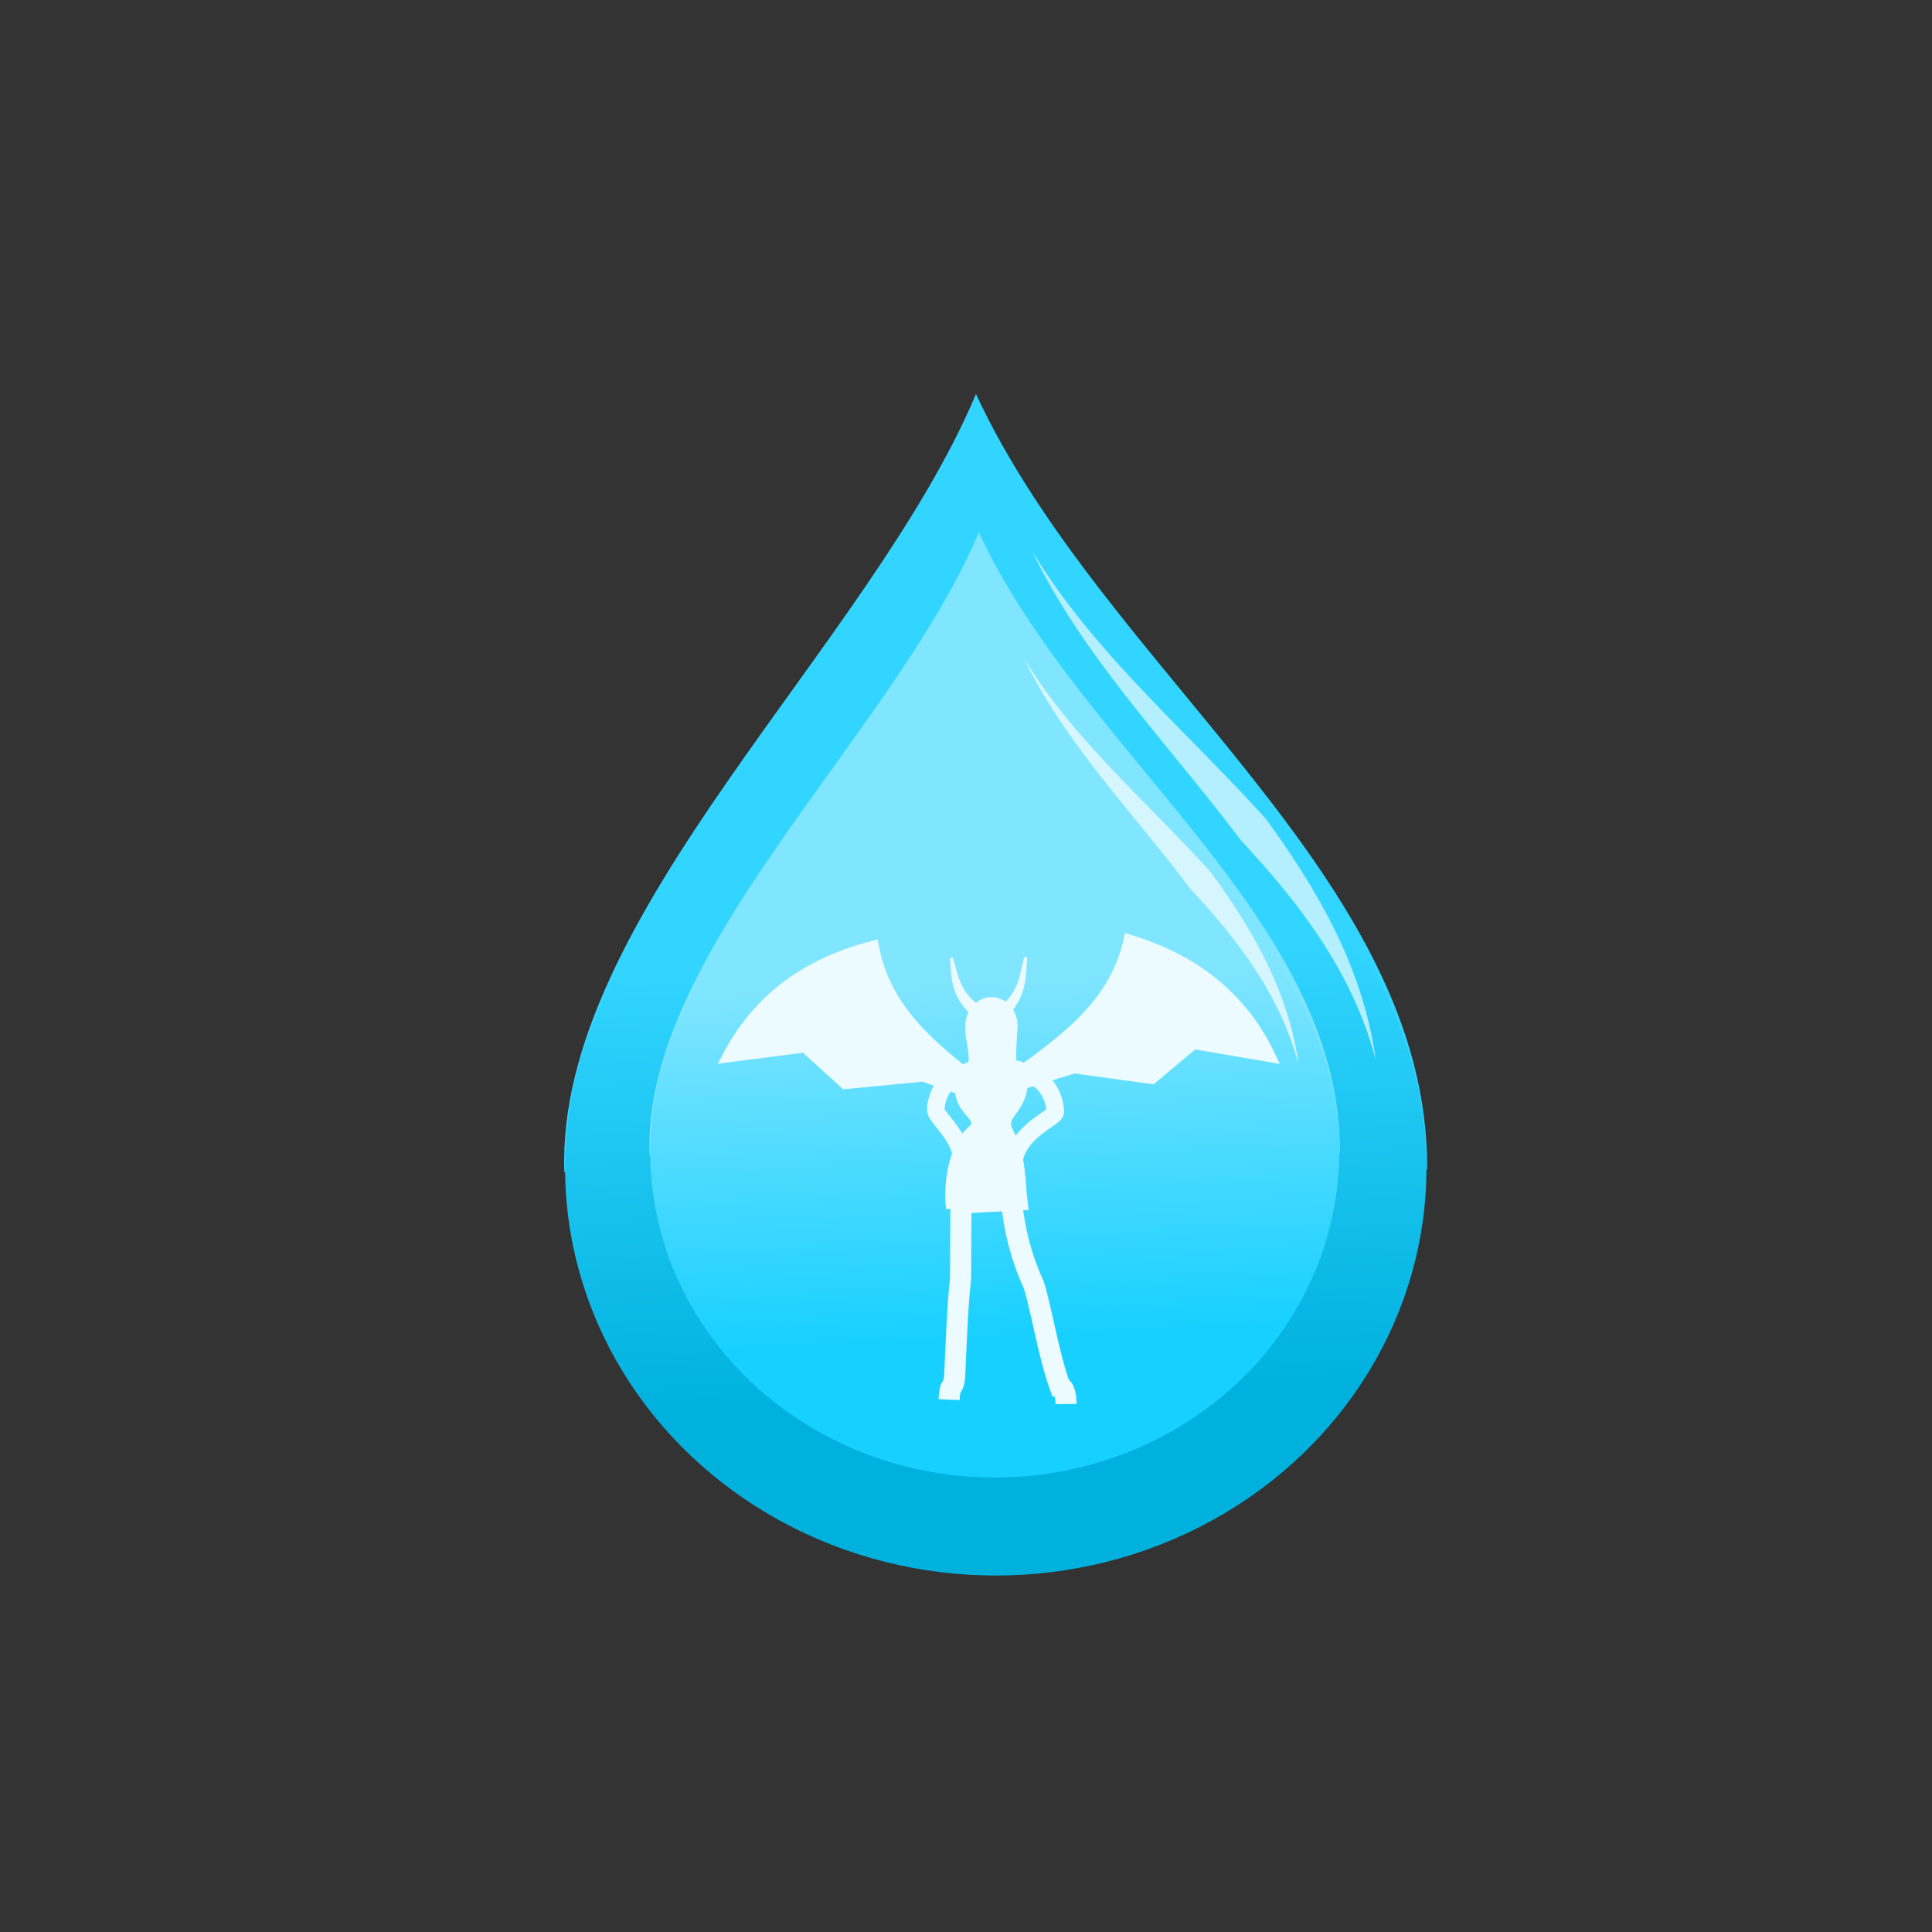 <svg xmlns="http://www.w3.org/2000/svg" xmlns:xlink="http://www.w3.org/1999/xlink" viewBox="0 0 256 256">
    <rect x="0" y="0" width="256" height="256" fill="#333333" stroke="none"/>
    <defs>
        <linearGradient id="elementalWaterDark">
            <stop offset="0" stop-color="#32d5ff"/>
            <stop offset="1" stop-color="#00b1de"/>
        </linearGradient>
        <linearGradient id="elementalWater3">
            <stop offset="0" stop-color="#80e5ff"/>
            <stop offset="1" stop-color="#18d0ff"/>
        </linearGradient>
        <linearGradient id="linearGradient941" x1="138.318" x2="143.08" y1="102.406" y2="207.565" gradientTransform="matrix(.45 0 0 .45 73.224 83.39)" gradientUnits="userSpaceOnUse" xlink:href="#elementalWater3"/>
        <linearGradient id="linearGradient1032" x1="138.318" x2="143.08" y1="102.406" y2="207.565" gradientTransform="translate(58.721 68.276) scale(.562)" gradientUnits="userSpaceOnUse" xlink:href="#elementalWaterDark"/>
    </defs>
    <g>
        <path fill="#32d5ff" fill-rule="evenodd" d="M74.776 155.303c-1.171-33.817 40.367-69.473 54.545-103.088 17.126 36.811 60.059 63.906 59.772 102.729z"/>
        <ellipse cx="131.945" cy="154.759" fill="url(#linearGradient1032)" rx="57.066" ry="54.01"/>
        <path fill="#b3efff" fill-rule="evenodd" d="M136.748 72.978c5.897 12.35 15.51 22.895 24.105 33.753a210.352 210.352 0 0 1 3.522 4.564c3.337 3.572 6.479 7.239 9.225 11.123 3.81 5.388 6.912 11.268 8.684 17.97-.947-6.9-3.292-13.245-6.519-19.302-2.316-4.349-5.063-8.506-8.017-12.57a220.057 220.057 0 0 0-4.003-4.301c-9.59-10.056-20.039-19.613-26.997-31.237z"/>
        <path fill="#80e5ff" fill-rule="evenodd" d="M86.068 153.01c-.937-27.053 32.294-55.577 43.637-82.47 13.7 29.45 48.047 51.125 47.817 82.184z"/>
        <ellipse cx="131.803" cy="152.575" fill="url(#linearGradient941)" rx="45.653" ry="43.208"/>
        <path fill="#d5f6ff" fill-rule="evenodd" d="M135.646 87.15c4.718 9.881 12.408 18.317 19.284 27.003.96 1.214 1.903 2.43 2.817 3.652 2.67 2.857 5.184 5.79 7.38 8.898 3.049 4.31 5.53 9.014 6.948 14.376-.758-5.52-2.634-10.596-5.215-15.442-1.853-3.479-4.051-6.805-6.414-10.056a176.03 176.03 0 0 0-3.202-3.44c-7.673-8.045-16.032-15.69-21.598-24.99z"/>
        <g stroke="#ecfbff">
            <path fill="none" stroke-width="2.794" d="M141.255 186.04c-.022-2.264-.796-2.32-.796-2.32-1.462-3.947-2.451-10.174-3.466-13.42-1.637-3.579-2.52-7-2.943-10.882M127.341 158.354l-.062 11.115c-.408 3.206-.657 10.434-.783 12.972-.228 2-.619.56-.733 3.017"/>
            <path fill="none" stroke-width="2.323" d="M128.004 142.185c-3.207.074-4.134 4.124-3.99 4.99.167 1.018 3.34 3.482 3.38 6.36M134.62 142.079c4.1.05 5.251 3.748 5.2 5.283-.027.806-4.83 2.373-5.536 6.629"/>
            <g fill="#ecfbff" transform="matrix(.385 0 0 .39 81.598 102.245)">
                <path fill-rule="evenodd" stroke-width="3.608" d="M115.462 148.482l24.584-1.246c-1.17-8.243-.285-15.855-5.083-24.936-3.602-6.819 7.163-7.261 4.725-21.506-.339-1.98-18.295-1.398-19.142.232-7.482 14.4 8.92 15.195 1.735 21.363-5.024 4.314-8.075 15.927-6.819 26.093z"/>
                <ellipse cx="131.009" cy="83.903" stroke-linecap="round" stroke-linejoin="round" stroke-width="3.608" rx="7.206" ry="8.121" transform="rotate(1.158)"/>
                <path fill-rule="evenodd" stroke-width="3.608" d="M134.945 113.701c-23-17.732-41.612-30.086-46.25-54.488-25.442 6.497-40.937 20.01-50.364 37.8l26.686-3.398 13.85 12.448 26.921-2.551z"/>
                <path fill-rule="evenodd" stroke-width="3.608" d="M128.202 109.717c23.698-16.789 42.794-28.38 48.415-52.575 25.158 7.52 40.094 21.647 48.794 39.804l-26.526-4.473-14.341 11.877-26.797-3.636z"/>
                <path fill-rule="evenodd" d="M121.517 101.019c1.303-4.837-.66-8.596-.723-13.638l16.934-.937c-.193 4.982-.78 11.265-.184 14.558zM124.112 83.587c-8.513-7.05-8.095-13.589-8.571-20.179 1.964 6.216 2.308 12.684 11.518 17.768zM133.989 83.319c6.995-7.05 6.652-13.589 7.043-20.179-1.613 6.216-1.897 12.685-9.464 17.768z"/>
            </g>
        </g>
    </g>
</svg>
